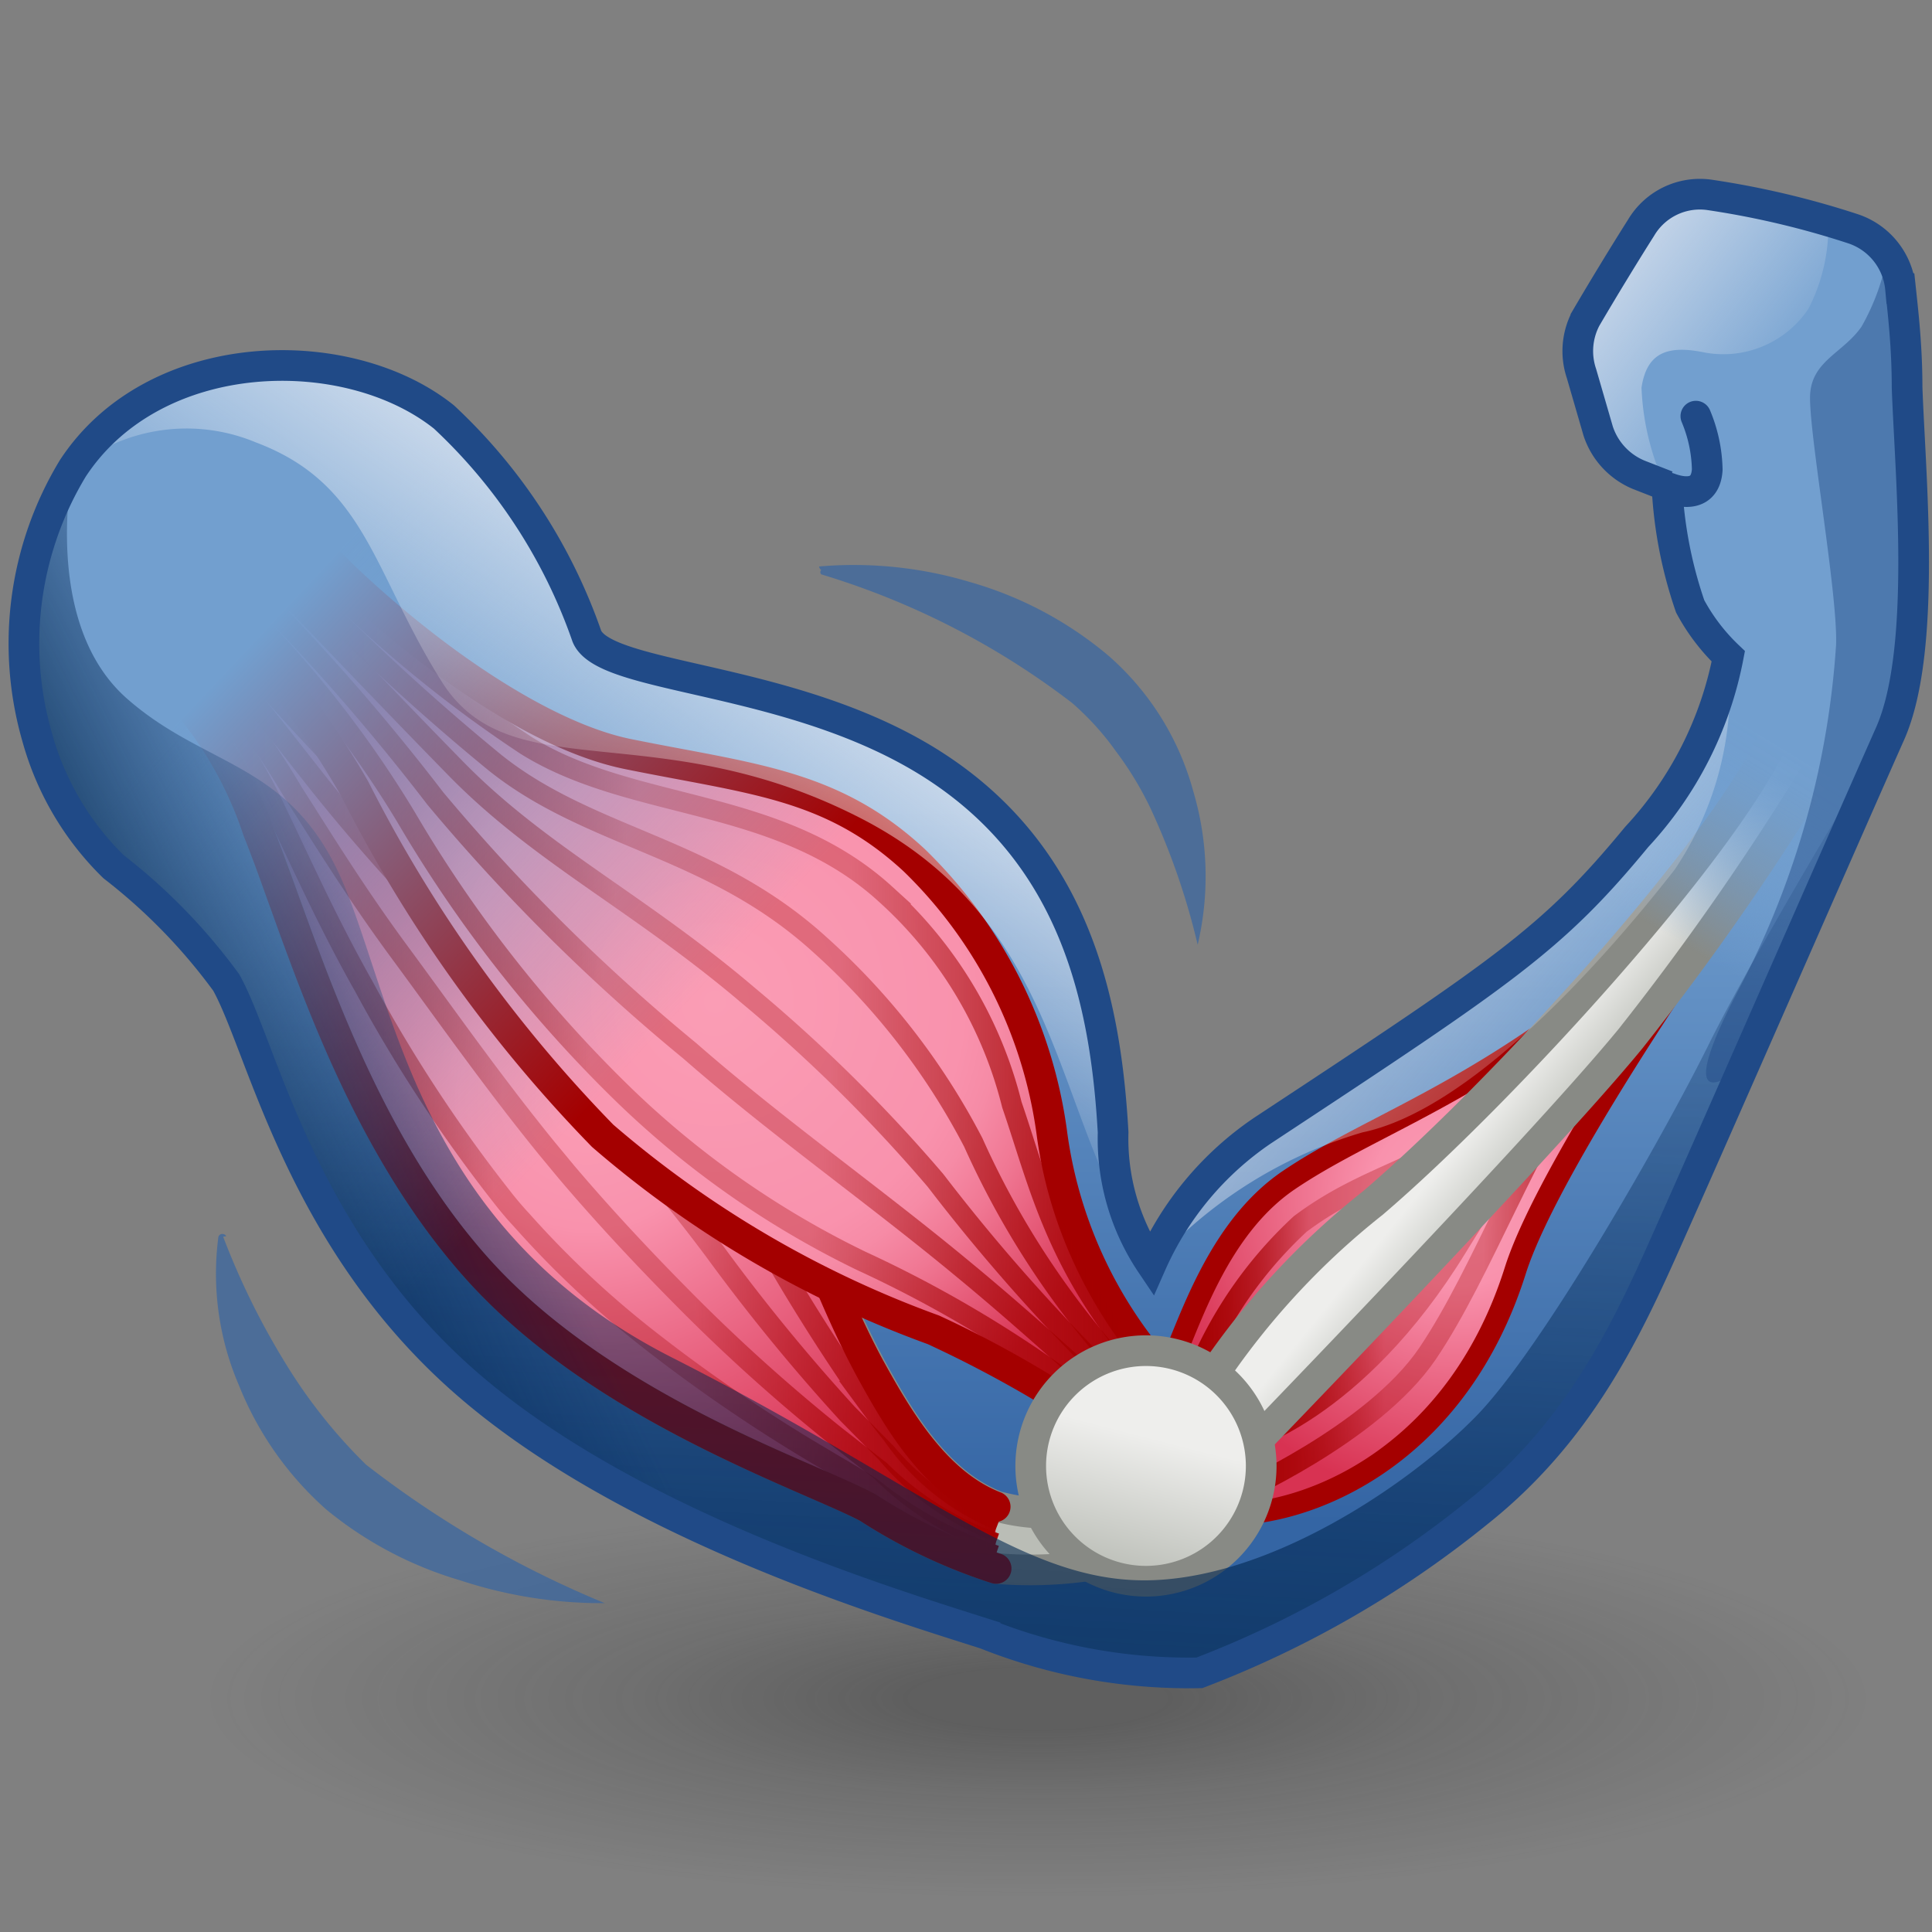 <?xml version="1.0" encoding="UTF-8" standalone="no"?>
<!-- Created with Inkscape (http://www.inkscape.org/) -->

<svg
   width="48.0px"
   height="48.0px"
   viewBox="0 0 48.0 48.0"
   version="1.1"
   id="SVGRoot"
   sodipodi:docname="muscleflex.svg"
   inkscape:version="1.1.1 (3bf5ae0d25, 2021-09-20)"
   xmlns:inkscape="http://www.inkscape.org/namespaces/inkscape"
   xmlns:sodipodi="http://sodipodi.sourceforge.net/DTD/sodipodi-0.dtd"
   xmlns:xlink="http://www.w3.org/1999/xlink"
   xmlns="http://www.w3.org/2000/svg"
   xmlns:svg="http://www.w3.org/2000/svg">
  <rect x="0" y="0" width="48.0" height="48.0" fill="#808080" stroke="none"/>
  <sodipodi:namedview
     id="namedview181560"
     pagecolor="#ffffff"
     bordercolor="#666666"
     borderopacity="1.0"
     inkscape:pageshadow="2"
     inkscape:pageopacity="0.0"
     inkscape:pagecheckerboard="0"
     inkscape:document-units="px"
     showgrid="true"
     inkscape:zoom="15.94857"
     inkscape:cx="32.322647"
     inkscape:cy="23.544431"
     inkscape:window-width="2880"
     inkscape:window-height="1557"
     inkscape:window-x="-8"
     inkscape:window-y="-8"
     inkscape:window-maximized="1"
     inkscape:current-layer="layer1"
     inkscape:lockguides="false"
     inkscape:snap-global="false">
    <inkscape:grid
       type="xygrid"
       id="grid181566" />
  </sodipodi:namedview>
  <defs
     id="defs181555">
    <linearGradient
       inkscape:collect="always"
       id="linearGradient32235">
      <stop
         style="stop-color:#729fcf;stop-opacity:1;"
         offset="0"
         id="stop32231" />
      <stop
         style="stop-color:#729fcf;stop-opacity:0;"
         offset="1"
         id="stop32233" />
    </linearGradient>
    <linearGradient
       id="linear-gradient-24"
       x1="13.39"
       y1="27.12"
       x2="5.91"
       y2="30.76"
       xlink:href="#linear-gradient-20"
       gradientTransform="matrix(1.089,0,0,1.089,-2.076,-1.27)" />
    <linearGradient
       id="linear-gradient-20"
       x1="23.9"
       y1="13.27"
       x2="21.71"
       y2="52.64"
       gradientUnits="userSpaceOnUse">
      <stop
         offset="0"
         stop-color="#00255d"
         stop-opacity="0"
         id="stop8354" />
      <stop
         offset="0.41"
         stop-color="#002553"
         stop-opacity="0.41"
         id="stop8356" />
      <stop
         offset="1"
         stop-color="#002545"
         id="stop8358" />
    </linearGradient>
    <linearGradient
       id="linear-gradient-22"
       x1="15.37"
       y1="21.34"
       x2="21.6"
       y2="12.31"
       xlink:href="#linear-gradient-16"
       gradientTransform="matrix(1.089,0,0,1.089,-2.076,-1.27)" />
    <linearGradient
       id="linear-gradient-16"
       x1="42.77"
       y1="10.16"
       x2="38.62"
       y2="6.98"
       gradientUnits="userSpaceOnUse">
      <stop
         offset="0"
         stop-color="#fff"
         stop-opacity="0"
         id="stop8346" />
      <stop
         offset="1"
         stop-color="snow"
         id="stop8348" />
    </linearGradient>
    <linearGradient
       inkscape:collect="always"
       xlink:href="#linear-gradient-20"
       id="linearGradient8523"
       gradientUnits="userSpaceOnUse"
       x1="23.9"
       y1="13.27"
       x2="21.71"
       y2="52.64"
       gradientTransform="matrix(1.089,0,0,1.089,-2.076,-1.27)" />
    <linearGradient
       id="linear-gradient-15"
       x1="40.13"
       y1="16.7"
       x2="37.51"
       y2="21.02"
       gradientUnits="userSpaceOnUse">
      <stop
         offset="0"
         stop-color="#729fcf"
         id="stop8329" />
      <stop
         offset="0.13"
         stop-color="#729fcf"
         stop-opacity="0.98"
         id="stop8331" />
      <stop
         offset="0.27"
         stop-color="#729fcf"
         stop-opacity="0.92"
         id="stop8333" />
      <stop
         offset="0.41"
         stop-color="#729fcf"
         stop-opacity="0.81"
         id="stop8335" />
      <stop
         offset="0.56"
         stop-color="#729fcf"
         stop-opacity="0.67"
         id="stop8337" />
      <stop
         offset="0.71"
         stop-color="#729fcf"
         stop-opacity="0.48"
         id="stop8339" />
      <stop
         offset="0.85"
         stop-color="#729fcf"
         stop-opacity="0.26"
         id="stop8341" />
      <stop
         offset="1"
         stop-color="#729fcf"
         stop-opacity="0"
         id="stop8343" />
    </linearGradient>
    <linearGradient
       id="linear-gradient-18"
       x1="26.8"
       y1="39.52"
       x2="28.48"
       y2="33"
       xlink:href="#linear-gradient"
       gradientTransform="matrix(1.089,0,0,1.089,-2.076,-1.27)" />
    <linearGradient
       id="linear-gradient"
       x1="39.11"
       y1="23.53"
       x2="33.2"
       y2="30.05"
       gradientUnits="userSpaceOnUse">
      <stop
         offset="0.36"
         stop-color="#babdb6"
         id="stop8257" />
      <stop
         offset="0.85"
         stop-color="#eeeeec"
         id="stop8259" />
    </linearGradient>
    <linearGradient
       id="linear-gradient-17"
       x1="39.26"
       y1="26.92"
       x2="31.55"
       y2="20.3"
       xlink:href="#linear-gradient-16"
       gradientTransform="matrix(1.089,0,0,1.089,-2.076,-1.27)" />
    <linearGradient
       inkscape:collect="always"
       xlink:href="#linear-gradient-16"
       id="linearGradient8519"
       gradientUnits="userSpaceOnUse"
       x1="42.77"
       y1="10.16"
       x2="38.62"
       y2="6.98"
       gradientTransform="matrix(1.089,0,0,1.089,-2.076,-1.27)" />
    <linearGradient
       inkscape:collect="always"
       xlink:href="#linear-gradient-15"
       id="linearGradient8517"
       gradientUnits="userSpaceOnUse"
       x1="40.13"
       y1="16.7"
       x2="37.51"
       y2="21.02"
       gradientTransform="matrix(1.089,0,0,1.089,-2.076,-1.27)" />
    <linearGradient
       id="linear-gradient-14"
       x1="38.6"
       y1="28.34"
       x2="35.57"
       y2="25.87"
       xlink:href="#linear-gradient"
       gradientTransform="matrix(1.089,0,0,1.089,-2.076,-1.27)" />
    <linearGradient
       id="linear-gradient-13"
       x1="7.61"
       y1="24.71"
       x2="28.15"
       y2="24.71"
       xlink:href="#linear-gradient-2"
       gradientTransform="matrix(1.089,0,0,1.089,-2.076,-1.27)" />
    <linearGradient
       id="linear-gradient-2"
       x1="29.98"
       y1="29.78"
       x2="39.26"
       y2="29.78"
       gradientUnits="userSpaceOnUse">
      <stop
         offset="0"
         stop-color="#a40000"
         id="stop8284" />
      <stop
         offset="0.06"
         stop-color="#a40000"
         stop-opacity="0.96"
         id="stop8286" />
      <stop
         offset="0.14"
         stop-color="#a40000"
         stop-opacity="0.86"
         id="stop8288" />
      <stop
         offset="0.23"
         stop-color="#a40000"
         stop-opacity="0.69"
         id="stop8290" />
      <stop
         offset="0.32"
         stop-color="#a40000"
         stop-opacity="0.46"
         id="stop8292" />
      <stop
         offset="0.38"
         stop-color="#a40000"
         stop-opacity="0.3"
         id="stop8294" />
      <stop
         offset="0.62"
         stop-color="#a40000"
         stop-opacity="0.3"
         id="stop8296" />
      <stop
         offset="0.78"
         stop-color="#a40000"
         stop-opacity="0.6"
         id="stop8298" />
      <stop
         offset="1"
         stop-color="#a40000"
         id="stop8300" />
    </linearGradient>
    <linearGradient
       id="linear-gradient-12"
       x1="7.94"
       y1="24.45"
       x2="28.32"
       y2="24.45"
       xlink:href="#linear-gradient-2"
       gradientTransform="matrix(1.089,0,0,1.089,-2.076,-1.27)" />
    <linearGradient
       id="linear-gradient-11"
       x1="8.28"
       y1="24.18"
       x2="28.51"
       y2="24.18"
       xlink:href="#linear-gradient-2"
       gradientTransform="matrix(1.089,0,0,1.089,-2.076,-1.27)" />
    <linearGradient
       id="linear-gradient-10"
       x1="8.55"
       y1="23.94"
       x2="28.71"
       y2="23.94"
       xlink:href="#linear-gradient-2"
       gradientTransform="matrix(1.089,0,0,1.089,-2.076,-1.27)" />
    <linearGradient
       id="linear-gradient-9"
       x1="8.84"
       y1="23.67"
       x2="28.94"
       y2="23.67"
       xlink:href="#linear-gradient-2"
       gradientTransform="matrix(1.089,0,0,1.089,-2.076,-1.27)" />
    <radialGradient
       id="radial-gradient-4"
       cx="18.22"
       cy="24.02"
       r="10.5"
       gradientUnits="userSpaceOnUse"
       gradientTransform="matrix(1.089,0,0,1.089,-2.076,-1.27)">
      <stop
         offset="0"
         stop-color="#fa9db5"
         id="stop8310" />
      <stop
         offset="0.54"
         stop-color="#f992ad"
         id="stop8312" />
      <stop
         offset="0.62"
         stop-color="#f68ba6"
         id="stop8314" />
      <stop
         offset="0.73"
         stop-color="#f07793"
         id="stop8316" />
      <stop
         offset="0.87"
         stop-color="#e45674"
         id="stop8318" />
      <stop
         offset="1"
         stop-color="#d83252"
         id="stop8320" />
    </radialGradient>
    <linearGradient
       id="linear-gradient-8"
       x1="6.14"
       y1="26.71"
       x2="24.68"
       y2="26.71"
       xlink:href="#linear-gradient-2"
       gradientTransform="matrix(1.089,0,0,1.089,-2.076,-1.27)" />
    <linearGradient
       id="linear-gradient-7"
       x1="6.44"
       y1="26.43"
       x2="24.68"
       y2="26.43"
       xlink:href="#linear-gradient-2"
       gradientTransform="matrix(1.089,0,0,1.089,-2.076,-1.27)" />
    <linearGradient
       id="linear-gradient-6"
       x1="6.74"
       y1="26.16"
       x2="24.68"
       y2="26.16"
       xlink:href="#linear-gradient-2"
       gradientTransform="matrix(1.089,0,0,1.089,-2.076,-1.27)" />
    <linearGradient
       id="linear-gradient-5"
       x1="7.03"
       y1="25.88"
       x2="24.68"
       y2="25.88"
       xlink:href="#linear-gradient-2"
       gradientTransform="matrix(1.089,0,0,1.089,-2.076,-1.27)" />
    <radialGradient
       id="radial-gradient-3"
       cx="15.3"
       cy="26.28"
       r="10.01"
       xlink:href="#radial-gradient-2"
       gradientTransform="matrix(1.089,0,0,1.089,-2.076,-1.27)" />
    <radialGradient
       id="radial-gradient-2"
       cx="35.17"
       cy="28.5"
       r="6.9"
       gradientUnits="userSpaceOnUse">
      <stop
         offset="0"
         stop-color="#fa9db5"
         id="stop8277" />
      <stop
         offset="0.29"
         stop-color="#f992ad"
         id="stop8279" />
      <stop
         offset="1"
         stop-color="#d83252"
         id="stop8281" />
    </radialGradient>
    <linearGradient
       id="linear-gradient-4"
       x1="15.89"
       y1="27.8"
       x2="13.63"
       y2="29.91"
       xlink:href="#linear-gradient"
       gradientTransform="matrix(1.089,0,0,1.089,-2.076,-1.27)" />
    <linearGradient
       id="linear-gradient-3"
       x1="28.82"
       y1="29.58"
       x2="36.61"
       y2="29.58"
       xlink:href="#linear-gradient-2"
       gradientTransform="matrix(1.089,0,0,1.089,-2.076,-1.27)" />
    <linearGradient
       inkscape:collect="always"
       xlink:href="#linear-gradient-2"
       id="linearGradient8515"
       gradientUnits="userSpaceOnUse"
       x1="29.98"
       y1="29.78"
       x2="39.26"
       y2="29.78"
       gradientTransform="matrix(1.089,0,0,1.089,-2.076,-1.27)" />
    <radialGradient
       inkscape:collect="always"
       xlink:href="#radial-gradient-2"
       id="radialGradient8513"
       gradientUnits="userSpaceOnUse"
       cx="35.17"
       cy="28.5"
       r="6.9"
       gradientTransform="matrix(1.089,0,0,1.089,-2.076,-1.27)" />
    <radialGradient
       id="radialGradient181505"
       cx="35.17"
       cy="28.5"
       r="6.9"
       gradientUnits="userSpaceOnUse">
      <stop
         offset="0"
         stop-color="#fa9db5"
         id="stop181499" />
      <stop
         offset="0.29"
         stop-color="#f992ad"
         id="stop181501" />
      <stop
         offset="1"
         stop-color="#d83252"
         id="stop181503" />
    </radialGradient>
    <linearGradient
       id="New_Gradient_Swatch_2"
       x1="24"
       y1="19.6"
       x2="24"
       y2="35.91"
       gradientUnits="userSpaceOnUse"
       gradientTransform="matrix(1.089,0,0,1.089,-2.076,-1.27)">
      <stop
         offset="0"
         stop-color="#729fcf"
         id="stop8269" />
      <stop
         offset="1"
         stop-color="#3465a4"
         id="stop8271" />
    </linearGradient>
    <radialGradient
       id="radial-gradient"
       cx="-42.41"
       cy="94.12"
       r="17.62"
       gradientTransform="matrix(1.27,0,0,0.33,81.33,10.36)"
       gradientUnits="userSpaceOnUse">
      <stop
         offset="0.13"
         stop-color="#2c2c2c"
         stop-opacity="0.4"
         id="stop8262" />
      <stop
         offset="0.41"
         stop-color="#2c2c2c"
         stop-opacity="0.2"
         id="stop8264" />
      <stop
         offset="0.85"
         stop-color="#2c2c2c"
         stop-opacity="0"
         id="stop8266" />
    </radialGradient>
    <linearGradient
       inkscape:collect="always"
       xlink:href="#linearGradient32235"
       id="linearGradient32237"
       x1="6.554"
       y1="15.653"
       x2="16.769"
       y2="25.246"
       gradientUnits="userSpaceOnUse" />
  </defs>
  <g
     inkscape:label="Layer 1"
     inkscape:groupmode="layer"
     id="layer1">
    <g
       id="shadow"
       transform="matrix(1.086,0,0,1,-4.045,0.78)"
       style="stroke-width:0.96"
       mask="none">
      <ellipse
         class="cls-2"
         cx="25.43"
         cy="41.36"
         rx="21.51"
         ry="5.65"
         id="ellipse8368"
         style="fill:url(#radial-gradient);stroke-width:0.96" />
    </g>
    <path
       class="cls-3"
       d="m 14.58,15.806 a 13.499,13.504 0 0 0 -3.549,-5.445 C 8.636,8.444 3.846,8.531 1.81,11.635 a 8.393,8.396 0 0 0 -0.882,6.697 7.152,7.155 0 0 0 1.894,3.202 14.272,14.277 0 0 1 2.798,2.875 c 0.893,1.601 1.807,6.218 5.792,9.801 3.984,3.583 10.527,5.576 13.064,6.382 a 13.662,13.667 0 0 0 5.323,0.969 25.311,25.32 0 0 0 6.913,-3.986 c 2.743,-2.178 3.897,-4.966 4.964,-7.362 1.067,-2.396 4.355,-9.899 5.28,-11.979 0.925,-2.08 0.501,-6.436 0.425,-8.614 0,-1.002 -0.098,-1.84 -0.163,-2.45 A 1.731,1.732 0 0 0 46.02,5.678 21.566,21.573 0 0 0 42.46,4.84 1.698,1.699 0 0 0 40.773,5.656 c -0.414,0.653 -0.958,1.546 -1.372,2.254 a 1.742,1.742 0 0 0 -0.109,1.372 l 0.414,1.427 a 1.774,1.775 0 0 0 1.012,1.089 l 0.697,0.272 a 10.745,10.749 0 0 0 0.577,2.995 4.91,4.911 0 0 0 0.947,1.241 9.079,9.082 0 0 1 -2.275,4.487 c -2.101,2.548 -3.266,3.321 -9.297,7.296 a 7.816,7.819 0 0 0 -2.765,3.311 5.563,5.565 0 0 1 -0.947,-3.267 c -0.185,-3.267 -0.947,-6.85 -4.431,-9.104 -3.484,-2.254 -8.197,-2.124 -8.644,-3.223 z"
       id="path8371"
       style="fill:url(#New_Gradient_Swatch_2);stroke-width:1"
       mask="none" />
    <path
       class="cls-5"
       d="m 29.048,33.992 c 0.501,-1.089 1.187,-3.463 2.972,-4.672 1.785,-1.209 4.126,-1.982 7.141,-4.258 a 34.608,34.62 0 0 0 3.81,-3.147 h 0.403 c 0,0 -4.942,6.469 -5.443,9.42 -0.501,2.951 -5.171,6.218 -7.239,6.284"
       id="path8373"
       style="fill:url(#radialGradient8513);stroke-width:1"
       mask="none" />
    <path
       class="cls-6"
       d="m 30.877,35.822 c 0,0 2.809,-0.719 5.334,-4.846 2.526,-4.127 3.353,-4.813 3.353,-4.813 -1.579,2.178 -2.732,5.445 -4.093,7.46 -1.361,2.015 -4.823,3.528 -4.823,3.528"
       id="path8375"
       style="fill:none;stroke:url(#linearGradient8515);stroke-width:0.5;stroke-miterlimit:10;stroke-dasharray:none"
       mask="none" />
    <path
       class="cls-7"
       d="m 29.494,34.766 a 10.407,10.411 0 0 1 2.809,-4.356 c 1.829,-1.372 3.451,-1.394 5.356,-3.18"
       id="path8377"
       style="fill:none;stroke:url(#linear-gradient-3);stroke-width:0.5;stroke-miterlimit:10;stroke-dasharray:none"
       mask="none" />
    <path
       class="cls-8"
       d="m 29.048,33.992 c 0.501,-1.089 1.187,-3.463 2.972,-4.672 1.785,-1.209 4.126,-1.982 7.141,-4.258 a 34.608,34.62 0 0 0 3.81,-3.147 h 0.403 c 0,0 -4.823,6.795 -5.726,9.649 -1.415,4.487 -4.899,5.99 -6.956,6.055"
       id="path8379"
       mask="none"
       style="fill:none;stroke:#a40000;stroke-width:0.544px;stroke-linecap:round;stroke-linejoin:round" />
    <path
       class="cls-9"
       d="m 4.456,17.243 a 9.613,9.616 0 0 1 1.949,3.376 c 1.023,2.537 2.33,7.405 5.443,10.89 3.113,3.485 8.23,5.151 9.711,5.946 a 13.39,13.395 0 0 0 3.19,1.514 10.146,10.15 0 0 0 3.571,-0.338 l -1.002,-1.209 a 4.801,4.803 0 0 1 -2.558,0 C 23.278,36.846 22.375,35.31 21.645,33.982 20.796,32.413 20.208,30.715 19.468,29.081 A 17.244,17.25 0 0 0 16.997,25.008 18.06,18.067 0 0 0 12.544,21.077 25.55,25.559 0 0 1 6.013,15.741"
       id="path8383"
       style="fill:url(#linear-gradient-4);stroke-width:1"
       mask="none" />
    <path
       class="cls-11"
       d="m 20.35,14.074 a 10.048,10.052 0 0 1 3.767,0.392 9.275,9.278 0 0 1 3.429,1.83 6.858,6.861 0 0 1 2.101,3.365 7.424,7.427 0 0 1 0.109,3.812 c 0,0 0,0 0,0 A 17.592,17.598 0 0 0 28.591,20.097 8.274,8.276 0 0 0 27.72,18.659 6.782,6.785 0 0 0 26.631,17.461 19.454,19.461 0 0 0 20.404,14.27 v 0 a 0.076,0.076 0 0 1 0,-0.109 0.12,0.12 0 0 1 -0.054,-0.087 z"
       id="path8385"
       style="opacity:0.67;fill:#3465a4;stroke-width:1"
       mask="none" />
    <path
       class="cls-11"
       d="M 5.544,30.725 A 18.594,18.6 0 0 0 7.068,33.829 13.064,13.068 0 0 0 9.093,36.388 25.485,25.494 0 0 0 15.026,39.83 11.224,11.228 0 0 1 11.434,39.263 9.395,9.398 0 0 1 8.114,37.51 8.165,8.168 0 0 1 5.936,34.417 7.011,7.013 0 0 1 5.425,30.736 a 0.098,0.098 0 0 1 0.12,-0.076 0.098,0.098 0 0 1 0.076,0.054 z"
       id="path8389"
       style="opacity:0.67;fill:#3465a4;stroke-width:1"
       mask="none" />
    <path
       class="cls-12"
       d="m 24.726,37.434 c -1.481,-0.577 -2.384,-2.113 -3.113,-3.441 -0.849,-1.568 -1.437,-3.267 -2.177,-4.901 A 17.244,17.25 0 0 0 16.964,25.019 18.06,18.067 0 0 0 12.512,21.088 25.55,25.559 0 0 1 5.98,15.752 L 4.456,17.243 a 9.613,9.616 0 0 1 1.949,3.376 c 1.023,2.537 2.33,7.405 5.443,10.89 3.113,3.485 8.23,5.151 9.711,5.946 a 13.39,13.395 0 0 0 3.19,1.514"
       id="path8393"
       style="fill:url(#radial-gradient-3);stroke-width:1"
       mask="none" />
    <path
       class="cls-13"
       d="m 4.456,17.243 a 9.613,9.616 0 0 1 1.949,3.376 c 1.023,2.537 2.33,7.405 5.443,10.89 3.113,3.485 8.23,5.151 9.711,5.946 a 13.39,13.395 0 0 0 3.19,1.514 10.146,10.15 0 0 0 3.571,-0.338 l -1.002,-1.209 a 4.801,4.803 0 0 1 -2.558,0 C 23.278,36.846 22.375,35.31 21.645,33.982 20.796,32.413 20.208,30.715 19.468,29.081 A 17.244,17.25 0 0 0 16.997,25.008 18.06,18.067 0 0 0 12.544,21.077 25.55,25.559 0 0 1 6.013,15.741"
       id="path8395"
       mask="none"
       style="fill:none;stroke:#888a85;stroke-width:0.762px;stroke-linecap:round;stroke-linejoin:round" />
    <path
       class="cls-14"
       d="m 24.726,37.739 a 5.966,5.968 0 0 1 -2.558,-2.091 c -0.283,-0.348 -0.555,-0.719 -0.827,-1.089 A 50.654,50.672 0 0 1 18.608,30.116 31.363,31.374 0 0 0 16.333,26.761 L 15.876,26.195 A 29.85,29.861 0 0 0 11.684,21.937 38.483,38.497 0 0 1 8.201,18.768 C 6.633,17.124 5.86,16.154 5.708,16.056"
       id="path8397"
       style="fill:none;stroke:url(#linear-gradient-5);stroke-width:0.5;stroke-miterlimit:10;stroke-dasharray:none"
       mask="none" />
    <path
       class="cls-15"
       d="M 24.726,38.033 A 6.684,6.687 0 0 1 22.015,36.094 l -0.958,-0.969 A 47.595,47.612 0 0 1 17.792,31.139 C 16.986,30.05 16.126,29.027 15.244,27.948 15.092,27.752 14.939,27.556 14.776,27.371 13.47,25.76 12.163,24.17 10.846,22.797 A 45.331,45.346 0 0 1 7.722,19.225 C 6.263,17.363 5.544,16.459 5.392,16.351"
       id="path8399"
       style="fill:none;stroke:url(#linear-gradient-6);stroke-width:0.5;stroke-miterlimit:10;stroke-dasharray:none"
       mask="none" />
    <path
       class="cls-16"
       d="M 24.737,38.338 A 7.762,7.765 0 0 1 21.874,36.541 l -1.089,-0.849 a 43.97,43.985 0 0 1 -3.897,-3.518 c -0.936,-0.947 -1.894,-1.971 -2.809,-3.049 L 13.6,28.547 C 12.261,26.903 11.053,25.182 9.921,23.647 8.789,22.111 7.95,20.728 7.286,19.694 A 21.261,21.268 0 0 0 5.109,16.645"
       id="path8401"
       style="fill:none;stroke:url(#linear-gradient-7);stroke-width:0.5;stroke-miterlimit:10;stroke-dasharray:none"
       mask="none" />
    <path
       class="cls-17"
       d="m 24.737,38.643 a 9.798,9.801 0 0 1 -3.037,-1.655 c -0.294,-0.207 -0.708,-0.436 -1.197,-0.73 a 39.506,39.52 0 0 1 -4.485,-3.06 23.863,23.871 0 0 1 -3.059,-2.886 C 12.784,30.126 12.621,29.93 12.468,29.734 A 36.437,36.449 0 0 1 9.039,24.507 C 8.092,22.83 7.395,21.24 6.862,20.151 A 13.51,13.515 0 0 0 4.782,16.949"
       id="path8403"
       style="fill:none;stroke:url(#linear-gradient-8);stroke-width:0.5;stroke-miterlimit:10;stroke-dasharray:none"
       mask="none" />
    <path
       style="color:#000000;fill:#a40000;stroke-linecap:round;stroke-linejoin:round;-inkscape-stroke:none"
       d="m 5.995,15.37 a 0.381,0.381 0 0 0 -0.281,0.109 l -1.523,1.492 a 0.381,0.381 0 0 0 -0.02,0.525 c 0.839,0.942 1.477,2.045 1.873,3.242 a 0.381,0.381 0 0 0 0.008,0.023 c 1.002,2.485 2.316,7.425 5.512,11.002 1.606,1.797 3.702,3.103 5.578,4.066 1.876,0.963 3.559,1.598 4.236,1.961 l -0.027,-0.016 c 1.02,0.661 2.124,1.185 3.281,1.557 a 0.381,0.381 0 0 0 0.479,-0.246 0.381,0.381 0 0 0 -0.246,-0.48 c -1.093,-0.351 -2.134,-0.846 -3.098,-1.471 a 0.381,0.381 0 0 0 -0.027,-0.016 c -0.804,-0.432 -2.419,-1.027 -4.25,-1.967 -1.831,-0.94 -3.85,-2.209 -5.357,-3.896 C 9.107,27.871 7.809,23.095 6.766,20.501 6.377,19.324 5.715,18.269 4.928,17.315 l 1.055,-1.033 c 1.833,2.026 3.954,3.771 6.326,5.129 1.655,1.033 3.129,2.333 4.359,3.848 a 0.381,0.381 0 0 0 0,0.002 c 0.986,1.209 1.799,2.549 2.416,3.982 a 0.381,0.381 0 0 0 0.004,0.006 c 0.731,1.612 1.321,3.321 2.189,4.926 a 0.381,0.381 0 0 0 0,0.002 c 0.734,1.336 1.666,2.972 3.311,3.613 a 0.381,0.381 0 0 0 0.492,-0.217 0.381,0.381 0 0 0 -0.217,-0.494 C 23.548,36.566 22.673,35.131 21.948,33.811 l -0.002,-0.002 c -0.827,-1.529 -1.412,-3.216 -2.16,-4.867 l -0.002,-0.002 c -0.645,-1.497 -1.494,-2.899 -2.523,-4.162 -1.284,-1.58 -2.82,-2.936 -4.547,-4.014 a 0.381,0.381 0 0 0 -0.014,-0.008 C 10.279,19.373 8.105,17.597 6.266,15.501 A 0.381,0.381 0 0 0 5.995,15.37 Z"
       id="path8405" />
    <path
       class="cls-19"
       d="m 7.983,13.759 c 0.795,0.893 4.561,4.356 7.62,4.977 3.059,0.621 5.051,0.73 7.109,2.635 a 11.594,11.598 0 0 1 3.418,6.763 11.169,11.173 0 0 0 3.364,6.632 l -1.23,1.263 a 29.447,29.458 0 0 0 -5.062,-2.984 26.312,26.321 0 0 1 -8.23,-4.824 34.934,34.946 0 0 1 -6.162,-8.625 22.937,22.945 0 0 0 -2.754,-3.844 z"
       id="path8407"
       style="fill:url(#radial-gradient-4);stroke-width:1"
       mask="none" />
    <path
       style="color:#000000;fill:#a40000;stroke-linecap:round;stroke-linejoin:round;-inkscape-stroke:none"
       d="m 7.991,13.378 a 0.381,0.381 0 0 0 -0.281,0.115 l -1.928,1.994 a 0.381,0.381 0 0 0 -0.012,0.518 c 1.031,1.163 1.939,2.429 2.709,3.779 1.62,3.2 3.718,6.135 6.221,8.703 a 0.381,0.381 0 0 0 0.023,0.021 c 2.462,2.127 5.292,3.786 8.35,4.895 l -0.031,-0.012 c 1.76,0.813 3.435,1.799 4.998,2.945 a 0.381,0.381 0 0 0 0.498,-0.041 l 1.23,-1.264 a 0.381,0.381 0 0 0 -0.01,-0.541 c -1.783,-1.702 -2.93,-3.962 -3.25,-6.406 a 0.381,0.381 0 0 0 0,-0.002 c -0.362,-2.658 -1.606,-5.119 -3.531,-6.986 a 0.381,0.381 0 0 0 -0.006,-0.006 C 20.829,19.106 18.714,18.978 15.678,18.362 14.254,18.073 12.571,17.082 11.171,16.044 9.77,15.005 8.629,13.91 8.268,13.505 A 0.381,0.381 0 0 0 7.991,13.378 Z m 0.016,0.904 c 0.515,0.541 1.413,1.411 2.711,2.373 1.446,1.072 3.176,2.121 4.811,2.453 3.079,0.625 4.949,0.717 6.92,2.539 1.802,1.748 2.966,4.049 3.305,6.537 0.326,2.485 1.499,4.759 3.246,6.545 l -0.801,0.82 c -1.525,-1.092 -3.133,-2.063 -4.836,-2.85 a 0.381,0.381 0 0 0 -0.029,-0.014 c -2.965,-1.075 -5.709,-2.684 -8.098,-4.744 -2.449,-2.514 -4.5,-5.385 -6.084,-8.518 a 0.381,0.381 0 0 0 -0.01,-0.018 C 8.404,18.115 7.518,16.917 6.549,15.79 Z"
       id="path8409" />
    <path
       class="cls-20"
       d="m 7.722,14.074 a 31.701,31.712 0 0 0 5.345,4.443 c 2.645,1.655 6.26,1.263 8.927,3.692 a 10.418,10.422 0 0 1 3.146,5.238 c 0.751,2.178 1.187,4.563 4.202,7.503"
       id="path8411"
       style="fill:none;stroke:url(#linear-gradient-9);stroke-width:0.5;stroke-miterlimit:10;stroke-dasharray:none"
       mask="none" />
    <path
       class="cls-21"
       d="m 7.362,14.39 a 56.544,56.563 0 0 0 4.942,4.563 c 2.373,1.895 5.367,2.069 8.056,4.509 a 17.342,17.348 0 0 1 3.821,4.922 21.196,21.203 0 0 0 4.866,6.817"
       id="path8413"
       style="fill:none;stroke:url(#linear-gradient-10);stroke-width:0.5;stroke-miterlimit:10;stroke-dasharray:none"
       mask="none" />
    <path
       class="cls-22"
       d="m 7.068,14.695 c 0.599,0.588 2.177,2.276 4.267,4.41 2.09,2.134 4.55,3.321 7.272,5.641 a 38.603,38.616 0 0 1 4.638,4.585 46.713,46.729 0 0 0 5.585,6.088"
       id="path8415"
       style="fill:none;stroke:url(#linear-gradient-11);stroke-width:0.5;stroke-miterlimit:10;stroke-dasharray:none"
       mask="none" />
    <path
       class="cls-23"
       d="m 6.698,15.065 a 54.432,54.451 0 0 1 4.115,4.77 47.573,47.59 0 0 0 6.325,6.273 c 2.177,1.906 4.572,3.583 6.815,5.445 1.6,1.318 3.113,2.733 4.681,4.095"
       id="path8417"
       style="fill:none;stroke:url(#linear-gradient-12);stroke-width:0.5;stroke-miterlimit:10;stroke-dasharray:none"
       mask="none" />
    <path
       class="cls-24"
       d="m 6.339,15.436 a 27.118,27.127 0 0 1 3.745,4.857 32.594,32.605 0 0 0 5.443,6.937 22.709,22.717 0 0 0 5.868,4.095 30.177,30.187 0 0 1 7.011,4.498"
       id="path8419"
       style="fill:none;stroke:url(#linear-gradient-13);stroke-width:0.5;stroke-miterlimit:10;stroke-dasharray:none"
       mask="none" />
    <path
       class="cls-25"
       d="m 29.93,34.483 a 19.051,19.058 0 0 1 4.18,-4.596 C 37.234,27.219 42.906,21.044 44.126,18.213 l 1.241,0.577 a 66.994,67.018 0 0 1 -4.855,7.013 c -2.308,2.821 -10.298,11.043 -10.298,11.043"
       id="path8421"
       style="fill:url(#linear-gradient-14);stroke-width:1"
       mask="none" />
    <path
       class="cls-13"
       d="m 29.93,34.483 a 19.051,19.058 0 0 1 4.18,-4.596 C 37.234,27.219 42.906,21.044 44.126,18.213 l 1.241,0.577 a 66.994,67.018 0 0 1 -4.855,7.013 c -2.308,2.821 -10.298,11.043 -10.298,11.043"
       id="path8423"
       mask="none"
       style="fill:none;stroke:#888a85;stroke-width:0.762px;stroke-linecap:round;stroke-linejoin:round" />
    <path
       class="cls-26"
       d="m 42.558,28.134 c 1.426,-3.267 3.658,-8.276 4.355,-9.964 0.882,-2.178 0.555,-6.403 0.479,-8.581 0,-1.002 -0.098,-1.84 -0.163,-2.45 a 1.731,1.732 0 0 0 -1.197,-1.492 21.566,21.573 0 0 0 -3.56,-0.839 1.698,1.699 0 0 0 -1.687,0.817 c -0.414,0.653 -0.958,1.546 -1.372,2.254 a 1.742,1.742 0 0 0 -0.12,1.405 l 0.414,1.427 a 1.774,1.775 0 0 0 1.012,1.089 l 0.697,0.272 a 10.745,10.749 0 0 0 0.577,2.995 4.91,4.911 0 0 0 0.947,1.241 9.079,9.082 0 0 1 -2.275,4.487 20.325,20.332 0 0 1 -4.953,4.356"
       id="path8425"
       style="fill:url(#linearGradient8517);stroke-width:1"
       mask="none" />
    <path
       class="cls-27"
       d="m 44.931,7.671 a 2.547,2.548 0 0 1 -2.569,1.089 c -0.936,-0.196 -1.448,0 -1.579,0.871 a 6.379,6.382 0 0 0 0.621,2.505 l -0.686,-0.338 a 1.774,1.775 0 0 1 -1.012,-1.089 l -0.414,-1.437 a 1.753,1.753 0 0 1 0.163,-1.416 c 0.414,-0.697 0.958,-1.59 1.372,-2.254 a 1.742,1.742 0 0 1 1.687,-0.817 19.508,19.515 0 0 1 2.907,0.653 4.453,4.454 0 0 1 -0.49,2.232 z"
       id="path8427"
       style="opacity:0.62;fill:url(#linearGradient8519);stroke-width:1"
       mask="none" />
    <path
       class="cls-28"
       d="m 41.611,21.6 c -1.698,2.178 -5.029,5.968 -7.762,6.534 a 11.289,11.293 0 0 0 -5.193,3.267 7.708,7.71 0 0 1 2.711,-3.267 c 6.031,-3.975 7.196,-4.748 9.297,-7.307 a 9.079,9.082 0 0 0 2.275,-4.487 8.023,8.026 0 0 1 -1.328,5.26 z"
       id="path8429"
       style="opacity:0.62;fill:url(#linear-gradient-17);stroke-width:1"
       mask="none" />
    <path
       id="circle8431"
       style="fill:url(#linear-gradient-18)"
       class="cls-29"
       d="m 31.334,36.421 a 2.863,2.864 0 0 1 -2.863,2.864 2.863,2.864 0 0 1 -2.863,-2.864 2.863,2.864 0 0 1 2.863,-2.864 2.863,2.864 0 0 1 2.863,2.864 z"
       mask="none" />
    <path
       id="circle8433"
       class="cls-13"
       style="fill:none;stroke:#888a85;stroke-width:0.762px;stroke-linecap:round;stroke-linejoin:round"
       d="m 31.334,36.421 a 2.863,2.864 0 0 1 -2.863,2.864 2.863,2.864 0 0 1 -2.863,-2.864 2.863,2.864 0 0 1 2.863,-2.864 2.863,2.864 0 0 1 2.863,2.864 z"
       mask="none" />
    <path
       class="cls-31"
       d="m 46.912,18.213 c -0.925,2.178 -4.191,9.583 -5.247,11.979 -1.056,2.396 -2.177,5.238 -4.964,7.362 a 25.441,25.45 0 0 1 -6.913,3.997 13.728,13.732 0 0 1 -5.323,-0.98 C 21.983,39.775 15.451,37.75 11.456,34.199 7.46,30.649 6.557,26.021 5.664,24.398 A 14.272,14.277 0 0 0 2.823,21.534 7.272,7.275 0 0 1 0.929,18.333 8.361,8.364 0 0 1 1.8,11.646 c -0.065,0.37 -0.675,3.92 1.35,5.706 2.025,1.786 4.169,1.557 5.443,4.748 1.274,3.191 1.97,8.516 8.11,11.631 6.14,3.115 8.644,5.532 11.725,5.532 3.081,0 6.608,-2.396 8.252,-4.084 1.644,-1.688 4.627,-6.915 5.77,-9.224 1.143,-2.309 4.05,-7.133 4.463,-7.743 z"
       id="path8437"
       style="fill:url(#linearGradient8523);stroke-width:1"
       mask="none" />
    <path
       class="cls-32"
       d="m 46.912,18.147 c -0.599,1.427 -2.297,5.293 -3.669,8.396 v 0 c 0,0 -1.927,1.601 0,-2.047 a 21.326,21.334 0 0 0 2.373,-8.462 c 0.054,-1.263 -0.708,-5.445 -0.642,-6.262 0.065,-0.817 0.827,-1.013 1.274,-1.655 a 5.628,5.63 0 0 0 0.664,-1.884 1.698,1.699 0 0 1 0.348,0.882 c 0.065,0.61 0.131,1.448 0.163,2.45 0.033,2.232 0.359,6.458 -0.512,8.581 z"
       id="path8439"
       style="fill:#204a87;fill-opacity:0.442;stroke-width:1"
       mask="none" />
    <path
       class="cls-30"
       d="m 23.164,18.928 c -3.495,-2.254 -8.197,-2.058 -8.644,-3.158 a 13.499,13.504 0 0 0 -3.549,-5.445 C 8.577,8.408 3.787,8.495 1.751,11.599 a 8.393,8.396 0 0 0 -0.882,6.697 7.152,7.155 0 0 0 1.894,3.202 14.272,14.277 0 0 1 2.798,2.875 c 0.893,1.601 1.807,6.218 5.792,9.801"
       id="path32149"
       style="fill:url(#linearGradient32237);stroke-width:1;fill-opacity:1"
       mask="none" />
    <path
       class="cls-33"
       d="M 28.406,31.009 C 26.174,27.818 26.457,23.015 21.504,20.391 16.365,17.69 12.697,19.672 10.977,16.939 9.257,14.205 9.104,12.027 6.361,10.993 a 4.474,4.476 0 0 0 -4.518,0.632 5.106,5.107 0 0 1 0.435,-0.599 6.782,6.785 0 0 1 8.709,-0.632 13.423,13.428 0 0 1 3.549,5.445 c 0.446,1.089 5.149,0.893 8.644,3.158 3.495,2.265 4.246,5.826 4.431,9.093 a 6.869,6.872 0 0 0 0.795,2.919 z"
       id="path8441"
       style="fill:url(#linear-gradient-22);stroke-width:1"
       mask="none" />
    <path
       class="cls-34"
       d="m 46.912,18.213 c -0.925,2.178 -4.191,9.583 -5.247,11.979 -1.056,2.396 -2.177,5.238 -4.964,7.362 a 25.441,25.45 0 0 1 -6.913,3.997 13.728,13.732 0 0 1 -5.323,-0.98 C 21.983,39.775 15.451,37.75 11.456,34.199 7.46,30.649 6.557,26.021 5.664,24.398 A 14.272,14.277 0 0 0 2.823,21.534 7.272,7.275 0 0 1 0.929,18.333 8.361,8.364 0 0 1 1.8,11.646 c -0.065,0.37 -0.675,3.92 1.35,5.706 2.025,1.786 4.169,1.557 5.443,4.748 1.274,3.191 1.97,8.516 8.11,11.631 6.14,3.115 8.644,5.532 11.725,5.532 3.081,0 6.608,-2.396 8.252,-4.084 1.644,-1.688 4.627,-6.915 5.77,-9.224 1.143,-2.309 4.05,-7.133 4.463,-7.743 z"
       id="path8445"
       style="fill:url(#linear-gradient-24);stroke-width:1"
       mask="none" />
    <path
       class="cls-35"
       d="m 14.58,15.806 a 13.499,13.504 0 0 0 -3.549,-5.445 C 8.636,8.444 3.846,8.531 1.81,11.635 a 8.393,8.396 0 0 0 -0.882,6.697 7.152,7.155 0 0 0 1.894,3.202 14.272,14.277 0 0 1 2.798,2.875 c 0.893,1.601 1.807,6.218 5.792,9.801 3.984,3.583 10.527,5.576 13.064,6.382 a 13.662,13.667 0 0 0 5.323,0.969 25.311,25.32 0 0 0 6.913,-3.986 c 2.743,-2.178 3.897,-4.966 4.964,-7.362 1.067,-2.396 4.355,-9.899 5.28,-11.979 0.925,-2.08 0.501,-6.436 0.425,-8.614 0,-1.002 -0.098,-1.84 -0.163,-2.45 A 1.731,1.732 0 0 0 46.02,5.678 21.566,21.573 0 0 0 42.46,4.84 1.698,1.699 0 0 0 40.773,5.656 c -0.414,0.653 -0.958,1.546 -1.372,2.254 a 1.742,1.742 0 0 0 -0.109,1.372 l 0.414,1.427 a 1.774,1.775 0 0 0 1.012,1.089 l 0.697,0.272 a 10.745,10.749 0 0 0 0.577,2.995 4.91,4.911 0 0 0 0.947,1.241 9.079,9.082 0 0 1 -2.275,4.487 c -2.101,2.548 -3.266,3.321 -9.297,7.296 a 7.816,7.819 0 0 0 -2.765,3.311 5.563,5.565 0 0 1 -0.947,-3.267 c -0.185,-3.267 -0.947,-6.85 -4.431,-9.104 -3.484,-2.254 -8.197,-2.124 -8.644,-3.223 z"
       id="path8447"
       mask="none"
       style="fill:none;stroke:#204a87;stroke-width:0.762px;stroke-miterlimit:10" />
    <path
       class="cls-36"
       d="m 41.469,12.125 c 0.316,0.12 0.904,0.229 0.947,-0.457 a 3.603,3.605 0 0 0 -0.283,-1.329"
       id="path8449"
       mask="none"
       style="fill:none;stroke:#204a87;stroke-width:0.762px;stroke-linecap:round;stroke-linejoin:round" />
  </g>
</svg>
